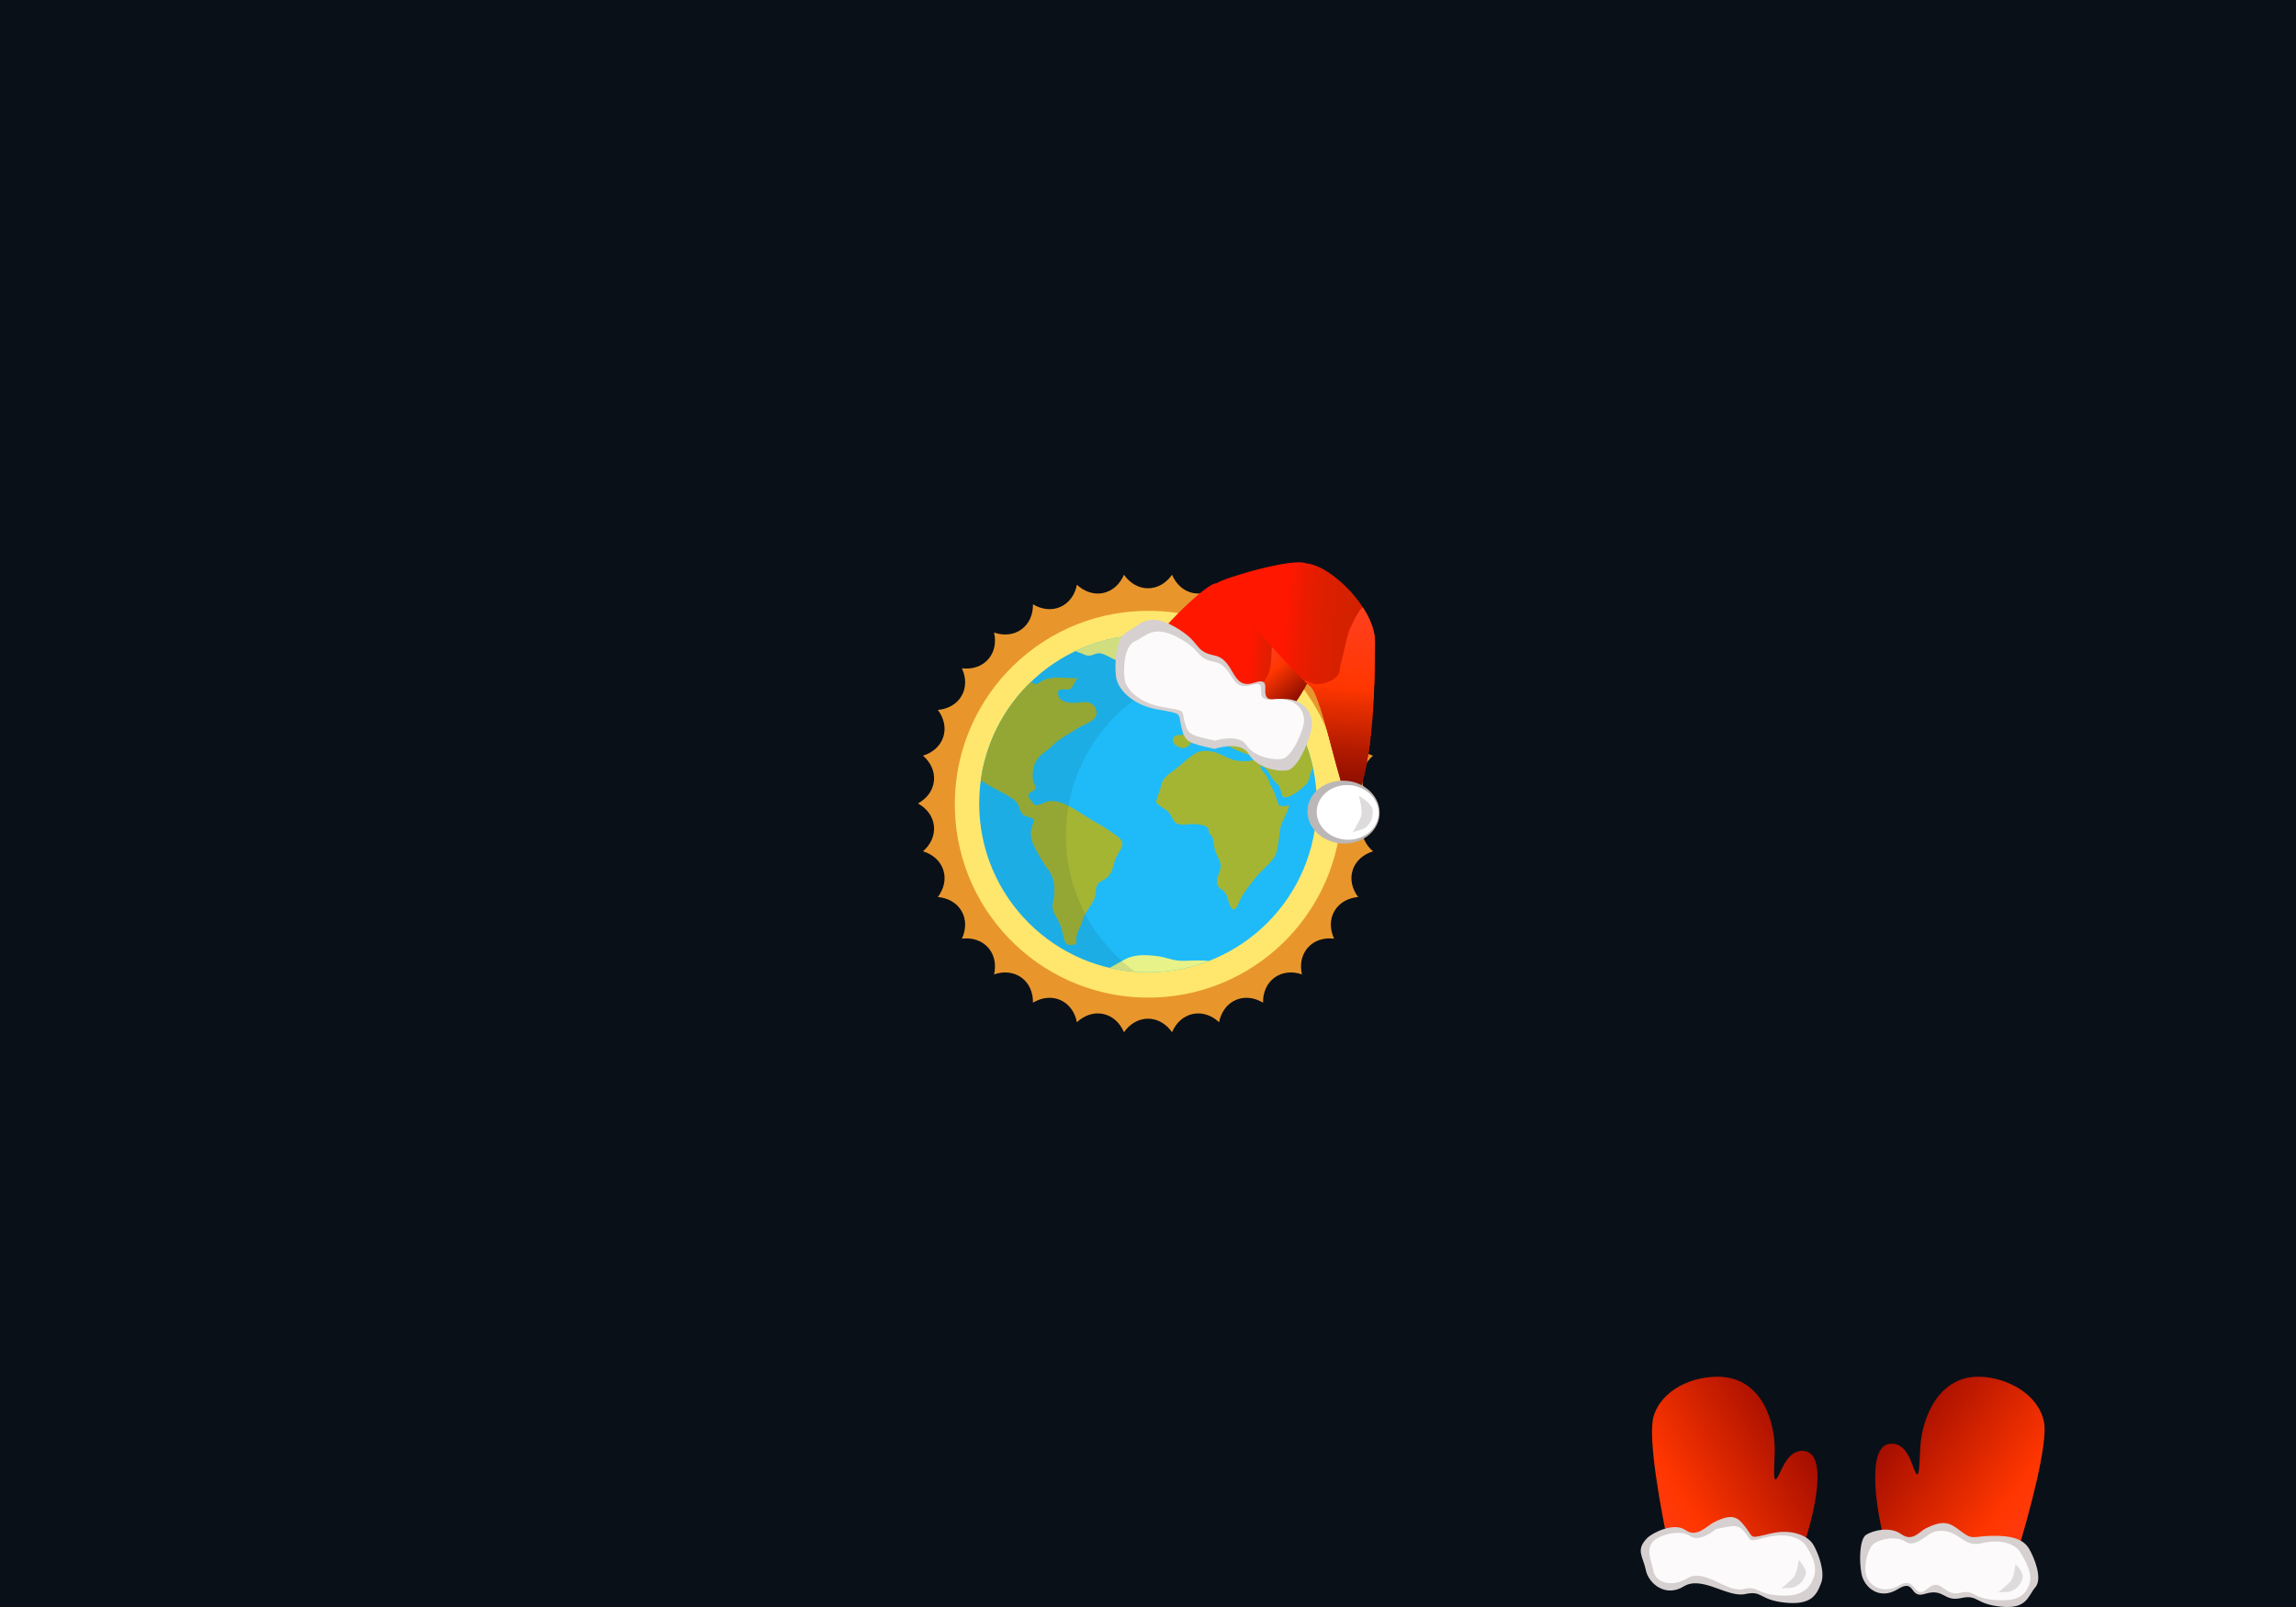 <?xml version="1.0" encoding="utf-8"?>
<!-- Generator: Adobe Illustrator 24.3.0, SVG Export Plug-In . SVG Version: 6.00 Build 0)  -->
<svg version="1.1" id="Layer_1" xmlns="http://www.w3.org/2000/svg" xmlns:xlink="http://www.w3.org/1999/xlink" x="0px" y="0px"
	 viewBox="0 0 1400 980" style="enable-background:new 0 0 1400 980;" xml:space="preserve">
<style type="text/css">
	.xearth0{fill:#0A1018;}
	.xearth1{fill:#E8962C;}
	.xearth2{fill:#FFE76D;}
	.xearth3{fill:#FFD800;}
	.xearth4{fill:#FFE242;}
	.xearth5{fill:#1FBBF8;}
	.xearth6{fill:#A4B534;}
	.xearth7{fill:#E7F288;}
	.xearth8{opacity:0.1;fill:#072936;}
	.xearth9{fill:url(#SVGID_1_);}
	.xearth10{fill:url(#SVGID_2_);}
	.xearth11{fill:url(#SVGID_3_);}
	.xearth12{fill:url(#SVGID_4_);}
	.xearth13{fill:#D6D0D0;}
	.xearth14{fill:#FCFAFA;}
	.xearth15{fill:#BCB7B7;}
	.xearth16{fill:#FFFFFF;}
	.xearth17{fill:#DDDBDB;}
	.xearth18{fill:url(#SVGID_5_);}
	.xearth19{fill:url(#SVGID_6_);}
</style>
<rect class="xearth0" width="1400" height="980"/>
<g>
	<g>
		<path id="orange" class="xearth1" d="M824.82,530.56c1.81-5.59,6.49-9.6,12.38-11.39c-4.65-4.04-7.29-9.6-6.67-15.44
			c0.61-5.84,4.35-10.74,9.74-13.72c-5.39-2.98-9.13-7.87-9.74-13.72c-0.61-5.84,2.02-11.41,6.67-15.45
			c-5.89-1.8-10.56-5.81-12.38-11.39c-1.82-5.59-0.39-11.58,3.32-16.5c-6.13-0.53-11.54-3.48-14.48-8.57
			c-2.94-5.09-2.79-11.24-0.18-16.83c-6.11,0.75-12.01-1.01-15.94-5.37c-3.93-4.37-5.07-10.42-3.68-16.42
			c-5.82,2.01-11.96,1.51-16.71-1.94c-4.75-3.45-7.12-9.14-7.01-15.3c-5.28,3.17-11.38,3.97-16.75,1.58
			c-5.37-2.39-8.87-7.46-10.04-13.5c-4.5,4.2-10.31,6.25-16.06,5.02c-5.75-1.22-10.22-5.45-12.63-11.12
			c-3.53,5.05-8.79,8.25-14.66,8.25c-5.88,0-11.13-3.21-14.66-8.25c-2.4,5.67-6.88,9.9-12.63,11.12
			c-5.75,1.22-11.56-0.82-16.06-5.02c-1.17,6.05-4.67,11.11-10.04,13.5c-5.37,2.39-11.47,1.6-16.75-1.58
			c0.11,6.16-2.26,11.84-7.01,15.3c-4.75,3.45-10.89,3.95-16.71,1.94c1.39,6,0.26,12.05-3.68,16.42c-3.93,4.37-9.83,6.13-15.94,5.37
			c2.61,5.58,2.75,11.74-0.18,16.82c-2.94,5.09-8.34,8.04-14.48,8.57c3.71,4.92,5.13,10.91,3.32,16.49
			c-1.82,5.59-6.49,9.6-12.38,11.39c4.65,4.04,7.29,9.6,6.68,15.44c-0.61,5.84-4.35,10.74-9.74,13.72
			c5.39,2.98,9.13,7.88,9.74,13.72c0.62,5.84-2.02,11.41-6.68,15.45c5.89,1.8,10.57,5.81,12.38,11.39
			c1.82,5.59,0.39,11.58-3.32,16.5c6.14,0.53,11.54,3.48,14.48,8.57c2.94,5.09,2.79,11.24,0.18,16.82
			c6.11-0.75,12.01,1.01,15.94,5.37c3.93,4.37,5.07,10.42,3.68,16.42c5.82-2.01,11.96-1.51,16.71,1.94
			c4.75,3.45,7.12,9.14,7.01,15.3c5.28-3.18,11.38-3.97,16.75-1.58c5.37,2.39,8.87,7.46,10.04,13.5c4.5-4.2,10.31-6.25,16.06-5.02
			c5.75,1.22,10.22,5.45,12.63,11.12c3.53-5.05,8.79-8.25,14.66-8.25c5.88,0,11.13,3.21,14.66,8.25c2.4-5.67,6.88-9.9,12.63-11.12
			c5.75-1.22,11.56,0.82,16.06,5.02c1.17-6.05,4.67-11.11,10.04-13.5c5.37-2.39,11.48-1.6,16.75,1.58
			c-0.11-6.16,2.26-11.84,7.01-15.3c4.75-3.45,10.89-3.95,16.71-1.94c-1.39-6-0.25-12.05,3.68-16.42c3.93-4.37,9.83-6.13,15.94-5.38
			c-2.61-5.58-2.75-11.74,0.18-16.82c2.94-5.09,8.34-8.04,14.48-8.57C824.43,542.13,823.01,536.14,824.82,530.56z"/>
		
			<ellipse transform="matrix(1 -0.029 0.029 1 -14.07 20.741)" class="xearth2" cx="700" cy="490" rx="117.89" ry="117.89"/>
		
			<ellipse transform="matrix(0.195 -0.981 0.981 0.195 83.123 1081.238)" class="xearth3" cx="700" cy="490" rx="101.25" ry="101.25"/>
		<path class="xearth4" d="M628.84,512.96c0-55.92,45.33-101.25,101.25-101.25c16.26,0,31.63,3.84,45.25,10.66
			c-18.54-20.63-45.42-33.62-75.34-33.62c-55.92,0-101.25,45.33-101.25,101.25c0,39.65,22.8,73.98,56,90.6
			C638.65,562.67,628.84,538.96,628.84,512.96z"/>
	</g>
	<g class="earth">
		<path class="xearth5" d="M802.93,490c0,56.85-46.08,102.93-102.93,102.93c-56.84,0-102.93-46.08-102.93-102.93
			c0-56.85,46.08-102.93,102.93-102.93C756.85,387.07,802.93,433.16,802.93,490z"/>
		<path class="xearth6" d="M598.06,475.74c6.46,4.96,15.69,8,21.13,12.8c2.48,2.19,2.36,5.77,4.29,7.94c2.29,2.57,8.16,1.27,6.67,5.2
			c-2.59,6.81-3.22,10.06,7.26,26.3c1.57,2.43,7.82,7.62,4.62,22.35c-1.32,6.09,2.67,8.64,4.68,14.33
			c2.85,8.04,0.98,13.65,9.6,10.97c-0.8-6.74,2.93-10.22,3.66-13.83c1.02-5.05,5.43-9.1,7.43-13.94c1.83-4.44-0.68-8,4.34-10.62
			c4.75-2.48,6.09-4.53,7.77-11.54c1.55-6.5,8.66-10.43,2.26-15.32c-4.23-3.23-9.13-6.52-13.88-9.05
			c-9.19-4.9-22.16-16.48-31.34-11.73c-4.72,2.44-5.94,0.91-5.94,0.91c-1.04-1.43-4.02-4.18-3.52-5.99c0.53-1.9,4.1-1.83,4.38-4.06
			c0.13-1.02-1.53-3.66-1.68-5.6c-1.02-13.38,7.93-15.84,11.55-19.78c4.26-4.62,11.48-8.11,16.22-11.2c4.09-2.66,11.9-4.24,11-10.04
			c-0.77-5-4.95-6.27-10.09-5.5c-2.89,0.43-14.17,1.33-13.25-6.4c0.35-2.92,6.19-0.32,7.98-2.25c1.87-2.01,2.34-5.24,4.45-6.85
			c-2.1,2.36-16.54-2.32-23.47,3.16c-2.19,1.73-3.87,1.11-5.6-0.12C612.39,431.5,601.3,452.37,598.06,475.74z"/>
		<path class="xearth6" d="M771.15,415.63c-0.41,0.32-0.85,0.67-1.36,1.06c-1.93,1.45-5.23,2.69-7.68,2.27
			c-0.06-1.48-0.14-2.98,0.17-4.43c-1.6-0.05-3.35-0.2-4.95-0.02c-2.25,0.24-4.21,1.56-6.28,2c-5.5,1.18-8.21-1.13-13,3.66
			c-2.73,2.73-5.19,8.33-0.83,9.86c1.2,0.42,5.27,0.95,6.51,0.33c2.19-1.11,0.59-4.14,2.49-5.18c1.02-0.56,3.82,0.97,4.28,1.8
			c1.64,2.94-1.47,3.98-3.45,5.1c-3.69,2.09-7.13,1.9-11.43,1.92c-4.27,0.02-9.39,2.02-10.99,6.38c-0.74,2.03-0.6,3.12-1.56,4.79
			c-0.14,0.24-2,2.98-2.09,3.03c-0.97,0.58-2.46-0.34-3.44,0.11c-6.04,2.76,0.31,8.96,5.23,7.62c2.48-0.68,2.22-2.37,4.54-3.89
			c2.09-1.37,4.68-1.29,7.16-1.29c6.46,0.02,10.89,2.05,16.35,5.12c4.79,2.7,10.17,3.72,14.62,6.53c-0.89,2.38-9.09,1.87-11.58,1.46
			c-4.08-0.66-8.14-3.5-12.13-4.8c-3.52-1.15-8.52-1.89-11.99-0.08c-4.47,2.34-8.37,6.46-12.29,9.55c-4,3.15-8.12,5.03-9.22,9.94
			c-0.55,2.45-1.78,5.34-2.61,7.88c-1,3.03-0.92,3.27,1.89,5.29c1.92,1.38,3.97,2.31,5.52,4.2c1.48,1.82,2.26,5.21,4.53,6.36
			c2.94,1.48,7.97,0.05,11.22,0.35c2.24,0.21,6.37,0.51,7.86,2.49c0.66,0.88,0.31,2.2,0.79,3.07c0.84,1.57,1.59,1.32,2.09,3.29
			c0.72,2.84,0.61,5.39,1.73,8.27c1.1,2.8,3.27,5.83,3.06,8.94c-0.25,3.72-3.15,6.8-2,10.81c0.74,2.59,3.05,2.84,4.55,4.72
			c1.59,1.99,2,5.26,2.98,7.65c2.26,5.46,4.33,1.85,5.93-2.07c2.02-4.95,5.91-9.29,9.03-13.52c3.28-4.43,7.95-7.87,11.36-12.26
			c2.58-3.33,2.66-6.45,3.39-10.49c0.71-3.94,0.59-8.16,2.16-11.79c1.63-3.78,3.61-6.61,4.4-10.68c-1.39,0.37-3.03,0.86-4.5,0.59
			c-2.49-0.45-1.7-0.46-2.5-2.36c-1.25-3-1.4-5.34-3.3-8.32c-1.44-2.27-1.84-4.72-3.02-6.98c-1.24-2.38-3.94-3.9-4.31-6.67
			c2.53-0.54,5.14,3.64,6.12,5.46c1.6,2.95,2.36,3.73,4.87,6.07c1.4,1.31,1.71,6.45,3.26,7.29c1.84,1,6.87-2.05,8.25-3.16
			c3.02-2.43,6.42-4.46,7.42-8.19c0.43-1.62,0.46-2.99,1.18-4.45c0.28-0.58,0.67-1.12,1.08-1.67
			C796.33,447.99,785.81,429.66,771.15,415.63z"/>
		<path class="xearth7" d="M700,592.93c13.1,0,25.62-2.45,37.14-6.91c-2.86-0.33-5.83-0.3-8.5-0.3c-3.54,0-7.48,0.46-11.01,0
			c-3.64-0.48-7.11-1.95-10.93-2.49c-6.77-0.95-14.34-1.53-20.43,1.66c-3.02,1.59-5.84,3.21-8.77,4.87
			c-0.26,0.15-0.59,0.31-0.96,0.48C684.09,592,691.94,592.93,700,592.93z"/>
		<path class="xearth7" d="M700,387.07c-15.88,0-30.91,3.6-44.33,10.02c1.82,0.73,3.79,1.31,5.15,1.98c4.64,2.27,6.67-1.21,10.06-0.67
			c3.26,0.53,7.64,3.66,11.07,4.82c4.68,1.59,8.5,1.35,13.28,2.12c4.09,0.65,7.48,2.36,11.34,3.65c3.31,1.1,9.7,2.01,12.61-1.16
			c1.19-1.3,1.83-4.18,0.36-5.9c-1.34-1.56-4.07-0.67-4.29-3c5.03-2.42,13.25-0.79,18.5-1.59c2.93-0.45,6.1-0.21,9.02-0.98
			C729.74,390.4,715.26,387.07,700,387.07z"/>
		<path class="xearth8" d="M649.94,509.5c0-56.85,46.08-102.93,102.93-102.93c2.63,0,5.24,0.1,7.82,0.29
			c-17.02-12.44-37.99-19.79-60.68-19.79c-56.84,0-102.93,46.08-102.93,102.93c0,54.22,41.92,98.64,95.11,102.63
			C666.58,573.91,649.94,543.65,649.94,509.5z"/>
	<g>
	
		<linearGradient id="SVGID_1_" gradientUnits="userSpaceOnUse" x1="720.981" y1="397.189" x2="820.586" y2="397.189" gradientTransform="matrix(0.997 0.074 -0.074 0.997 12.691 -56.282)">
		<stop  offset="0" style="stop-color:#FF1700"/>
		<stop  offset="0.61" style="stop-color:#FF1700"/>
		<stop  offset="0.614" style="stop-color:#FD1700"/>
		<stop  offset="0.679" style="stop-color:#EA1C00"/>
		<stop  offset="0.752" style="stop-color:#DC1F00"/>
		<stop  offset="0.843" style="stop-color:#D32100"/>
		<stop  offset="1" style="stop-color:#D12200"/>
		<stop  offset="1" style="stop-color:#C62000"/>
		<stop  offset="1" style="stop-color:#9D1A00"/>
		<stop  offset="1" style="stop-color:#771300"/>
		<stop  offset="1" style="stop-color:#570E00"/>
		<stop  offset="1" style="stop-color:#3B0A00"/>
		<stop  offset="1" style="stop-color:#250600"/>
		<stop  offset="1" style="stop-color:#140300"/>
		<stop  offset="1" style="stop-color:#090100"/>
		<stop  offset="1" style="stop-color:#020000"/>
		<stop  offset="1" style="stop-color:#000000"/>
	</linearGradient>
	<path class="xearth9" d="M702.4,393.02c2.96-7.09,33.24-37.74,39.3-37.29c6.06,0.45,60.3,41,59.68,49.48
		c-0.63,8.48-17.14,34.05-21.98,33.7C774.55,438.55,702.4,393.02,702.4,393.02z"/>
	
		<linearGradient id="SVGID_2_" gradientUnits="userSpaceOnUse" x1="786.041" y1="400.757" x2="812.41" y2="427.125" gradientTransform="matrix(0.997 0.074 -0.074 0.997 12.691 -56.282)">
		<stop  offset="0" style="stop-color:#FF3F1F"/>
		<stop  offset="0.33" style="stop-color:#FF3600"/>
		<stop  offset="0.928" style="stop-color:#8D0E00"/>
		<stop  offset="1" style="stop-color:#7F0900"/>
	</linearGradient>
	<path class="xearth10" d="M799.9,410.58c-6.46-5.37-21.64-16.95-23.49-17.09c-2.27-0.17,0.39,12.42-4.06,19.6
		c-4.44,7.17-2.97,9.24-3.05,14.78c-0.04,2.53,0.49,4.83,1.52,6.86c4.54,2.54,7.69,4.12,8.57,4.18
		C783.45,439.21,795.65,421.38,799.9,410.58z"/>
	
		<linearGradient id="SVGID_3_" gradientUnits="userSpaceOnUse" x1="757.421" y1="412.932" x2="858.455" y2="412.932" gradientTransform="matrix(0.997 0.074 -0.074 0.997 12.691 -56.282)">
		<stop  offset="0" style="stop-color:#FF1700"/>
		<stop  offset="0.434" style="stop-color:#FF1700"/>
		<stop  offset="0.53" style="stop-color:#ED1B00"/>
		<stop  offset="0.659" style="stop-color:#DD1F00"/>
		<stop  offset="0.804" style="stop-color:#D42100"/>
		<stop  offset="1" style="stop-color:#D12200"/>
		<stop  offset="1" style="stop-color:#C62000"/>
		<stop  offset="1" style="stop-color:#9D1A00"/>
		<stop  offset="1" style="stop-color:#771300"/>
		<stop  offset="1" style="stop-color:#570E00"/>
		<stop  offset="1" style="stop-color:#3B0A00"/>
		<stop  offset="1" style="stop-color:#250600"/>
		<stop  offset="1" style="stop-color:#140300"/>
		<stop  offset="1" style="stop-color:#090100"/>
		<stop  offset="1" style="stop-color:#020000"/>
		<stop  offset="1" style="stop-color:#000000"/>
	</linearGradient>
	<path class="xearth11" d="M741.7,355.73c4.4-3.26,46.93-15.87,54.85-12.14c15.05,1.11,42.07,27.7,41.84,47.85
		c-0.23,20.15,0.4,71.26-12.3,98.05c-7.06,10.19-18.61-65.33-27.5-71.37C789.71,412.09,741.7,355.73,741.7,355.73z"/>
	
		<linearGradient id="SVGID_4_" gradientUnits="userSpaceOnUse" x1="836.947" y1="365.144" x2="836.947" y2="485.324" gradientTransform="matrix(0.997 0.074 -0.074 0.997 12.691 -56.282)">
		<stop  offset="0" style="stop-color:#FF3F1F"/>
		<stop  offset="0.412" style="stop-color:#FF3600"/>
		<stop  offset="0.491" style="stop-color:#EA2F00"/>
		<stop  offset="0.73" style="stop-color:#B11A00"/>
		<stop  offset="0.906" style="stop-color:#8D0E00"/>
		<stop  offset="1" style="stop-color:#7F0900"/>
	</linearGradient>
	<path class="xearth12" d="M838.39,391.45c0.08-6.69-2.86-14.1-7.37-21.04c-2.59,1.38-6.42,10.02-7.71,12.56
		c-1.34,2.65-2.74,9.2-3.77,13.71c-1.02,4.51-2.57,9.9-2.79,12.87c-0.22,2.97-5.05,6.28-10.4,7.26c-5.35,0.98-5.51,0.05-10.87-1.95
		c0,0,0.04,0.28,0.12,0.78c1.23,1.14,2.24,1.99,2.98,2.49c8.89,6.04,20.44,81.56,27.5,71.37
		C838.79,462.7,838.16,411.6,838.39,391.45z"/>
	<path class="xearth13" d="M740.59,456.73c-15.75-3.65-17.93-3.8-20.16-13.06c-2.23-9.26,1.33-8.17-14.48-10.99
		c-15.81-2.82-24.56-12.56-25.46-20.06c-0.9-7.5-0.41-23.99,7.14-27.57c7.55-3.57,11.84-12.35,28.61-2.84
		c16.78,9.5,11.28,14.88,24.2,17.49c12.92,2.61,10.07,21.4,24.26,16.67c14.19-4.73-0.91,12.33,14.54,10.17
		c15.45-2.16,22.56,8.66,20.39,18.41c-2.18,9.75-8.95,23.75-14.44,24.77c-5.49,1.02-18.54-1.06-23.71-9.79
		C756.3,451.2,740.59,456.73,740.59,456.73z"/>
	<path class="xearth14" d="M740.91,451.66c-14.42-3.16-16.41-3.3-18.49-11.11c-2.09-7.81,1.18-6.87-13.29-9.33
		c-14.47-2.46-22.52-10.71-23.38-17.03c-0.86-6.33-0.5-20.21,6.38-23.18c6.88-2.97,10.75-10.33,26.14-2.24
		c15.38,8.1,10.39,12.59,22.21,14.86c11.82,2.27,9.32,18.08,22.26,14.17c12.94-3.91-0.77,10.38,13.35,8.64
		c14.12-1.74,20.67,7.41,18.73,15.61c-1.94,8.21-8.05,19.96-13.07,20.79c-5.01,0.83-16.95-1-21.73-8.38
		C755.24,447.08,740.91,451.66,740.91,451.66z"/>
	<path class="xearth15" d="M841.17,496.87c-0.78,10.56-11.24,18.39-23.36,17.5c-12.12-0.9-21.31-10.18-20.53-20.74
		c0.78-10.56,11.24-18.39,23.36-17.5C832.76,477.03,841.95,486.31,841.17,496.87z"/>
	<path class="xearth16" d="M840.54,496.83c-0.68,9.17-9.65,15.99-20.04,15.22c-10.39-0.77-18.26-8.83-17.58-18
		c0.68-9.18,9.65-15.99,20.04-15.22C833.35,479.59,841.22,487.65,840.54,496.83z"/>
	<path class="xearth17" d="M824.79,507.76c1.79-1.25,6.24-1.48,8.28-3.39c3.08-2.88,3.97-5.46,3.94-10c-0.03-4.54-8.44-8.95-8.44-8.95
		s2.39,8.13,1.47,12.09C829.53,499.74,824.79,507.76,824.79,507.76z"/>
</g>
	</g>
	
</g>

<g class="glove">
	
		<linearGradient id="SVGID_5_" gradientUnits="userSpaceOnUse" x1="604.047" y1="916.652" x2="721.669" y2="849.874" gradientTransform="matrix(-0.993 -0.12 -0.12 0.993 1966.986 107.784)">
		<stop  offset="0" style="stop-color:#FF3F1F"/>
		<stop  offset="0.33" style="stop-color:#FF3600"/>
		<stop  offset="1" style="stop-color:#990900"/>
	</linearGradient>
	<path class="xearth18" d="M1199.48,950.11c-10.27-4.58-18.55,11.07-25.7,0.29c-6.24-9.43-16.81-2.25-22.96-4.4
		c-6.72-22.37-13.17-63.55,1.22-65.49c11.19-1.51,13.77,13.68,16.1,17.69c2.33,4.02,2.15-5.41,2.78-15.78
		c1.13-18.32,11.46-43.91,36.94-42.82c16.18,0.69,35.07,10.49,38.5,27.68c2.49,12.53-8.55,54.77-17.18,82.34
		c-1.1-0.19-2.26-0.36-3.58-0.47C1208.91,947.85,1209.75,954.7,1199.48,950.11z"/>
	<path class="xearth13" d="M1174.16,932.12c12.06-6.14,15.58-2.71,21.99,2.03c6.86,5.06,6.29,2.82,17.75,2.47
		c13.44-0.41,20.1,2.39,23.32,7.83c3.22,5.44,8.41,18.24,3.84,23.52c-4.57,5.28-4.9,13.45-20.95,11.83
		c-16.06-1.62-13.66-7.59-24.43-5.23c-10.77,2.36-10.08-6.26-22.03-2.54c-9.72,3.03-5.44-9.73-16.54-2.86
		c-11.1,6.87-20.4-1.08-22.02-9.29c-1.62-8.21-1.16-21.21,2.7-23.84c3.86-2.64,14.56-5.44,21.46-0.5
		C1166.15,940.48,1170.22,934.12,1174.16,932.12z"/>
	<path class="xearth14" d="M1180.89,933.75c13.36-2,15.71,10.31,27.45,7.37c11.74-2.94,20.59,0.7,23.37,5.26
		c2.78,4.56,8.63,13.83,5.32,20.84c-2.64,5.61-6.31,9.6-20.64,8.52c-14.33-1.07-11.88-6.54-21.56-4.33
		c-9.68,2.2-11.13-9.86-19.57-2.55c-8.45,7.31-7.01-8.16-17.07-2.12c-10.06,6.04-19.16,0.07-20.46-6.86
		c-1.3-6.93,1.69-16.46,5.19-18.77c3.5-2.31,13.12-4.89,19.21-0.83C1168.22,944.34,1175.02,934.63,1180.89,933.75z"/>
	<path class="xearth17" d="M1218.42,971.19c1.93-0.63,5.77,0.14,8.13-0.97c3.56-1.67,5.16-3.58,6.62-7.29c1.46-3.7-4.21-9.1-4.21-9.1
		s-0.64,7.13-2.72,10.15C1225.06,965.7,1218.42,971.19,1218.42,971.19z"/>
</g>
<g class="glove">
	<g>
		
			<linearGradient id="SVGID_6_" gradientUnits="userSpaceOnUse" x1="130.51" y1="919.604" x2="248.141" y2="852.821" gradientTransform="matrix(0.999 -0.036 0.036 0.999 826.996 26.572)">
			<stop  offset="0" style="stop-color:#FF3F1F"/>
			<stop  offset="0.33" style="stop-color:#FF3600"/>
			<stop  offset="1" style="stop-color:#990900"/>
		</linearGradient>
		<path class="xearth19" d="M1048,950.43c10.62-3.71,17.56,12.59,25.59,2.45c7.01-8.87,16.94-0.84,23.25-2.46
			c8.57-21.73,18.45-62.22,4.28-65.36c-11.02-2.44-14.86,12.48-17.53,16.28c-2.66,3.81-1.69-5.57-1.45-15.96
			c0.41-18.35-7.74-44.72-33.22-45.77c-16.18-0.66-35.83,7.52-40.68,24.36c-3.53,12.28,3.93,55.29,10.22,83.49
			c1.11-0.1,2.28-0.17,3.61-0.16C1038.8,947.38,1037.39,954.14,1048,950.43z"/>
		<path class="xearth13" d="M1044.77,928.49c12.06-6.14,15.01-3.14,19.84,3.2c4.83,6.34,1.73,6.71,14.8,3.53
			c13.06-3.18,23.05,1.33,26.27,6.77c3.22,5.44,7.28,16.71,4.82,23.24c-2.78,7.38-5.88,13.72-21.94,12.11
			c-16.05-1.62-13.66-7.59-24.43-5.23c-10.77,2.36-26.4-11.51-37.51-4.64c-11.1,6.87-21.46-1.83-23.09-10.04
			c-1.62-8.21-6.46-12.1,0.86-19.48c3.29-3.31,16.39-9.81,23.3-4.87C1034.61,938.03,1040.83,930.5,1044.77,928.49z"/>
		<path class="xearth14" d="M1046.23,932.48c12.11-2.45,13.68-3.01,17.91,2.27c4.23,5.28,1.42,5.66,13.33,2.66
			c11.91-3,20.86,0.6,23.66,5.15c2.79,4.55,7.67,11.93,4.69,19.73c-2.23,5.86-6.5,11.71-21.02,10.71
			c-14.51-1.01-12.21-6.14-22.02-3.89c-9.82,2.25-23.43-12.84-33.65-6.74c-10.22,6.09-19.65,2.59-20.93-4.34
			c-1.29-6.94-6.32-15.39,2.99-20.33c3.76-1.99,13.32-4.96,19.47-0.92C1036.81,940.83,1046.23,932.48,1046.23,932.48z"/>
	</g>
	<path class="xearth17" d="M1086.14,968.72c1.93-0.63,5.77,0.14,8.14-0.97c3.56-1.67,5.16-3.58,6.62-7.28c1.46-3.7-4.21-9.1-4.21-9.1
		s-0.65,7.13-2.72,10.15C1092.79,963.22,1086.14,968.72,1086.14,968.72z"/>
</g>
</svg>
